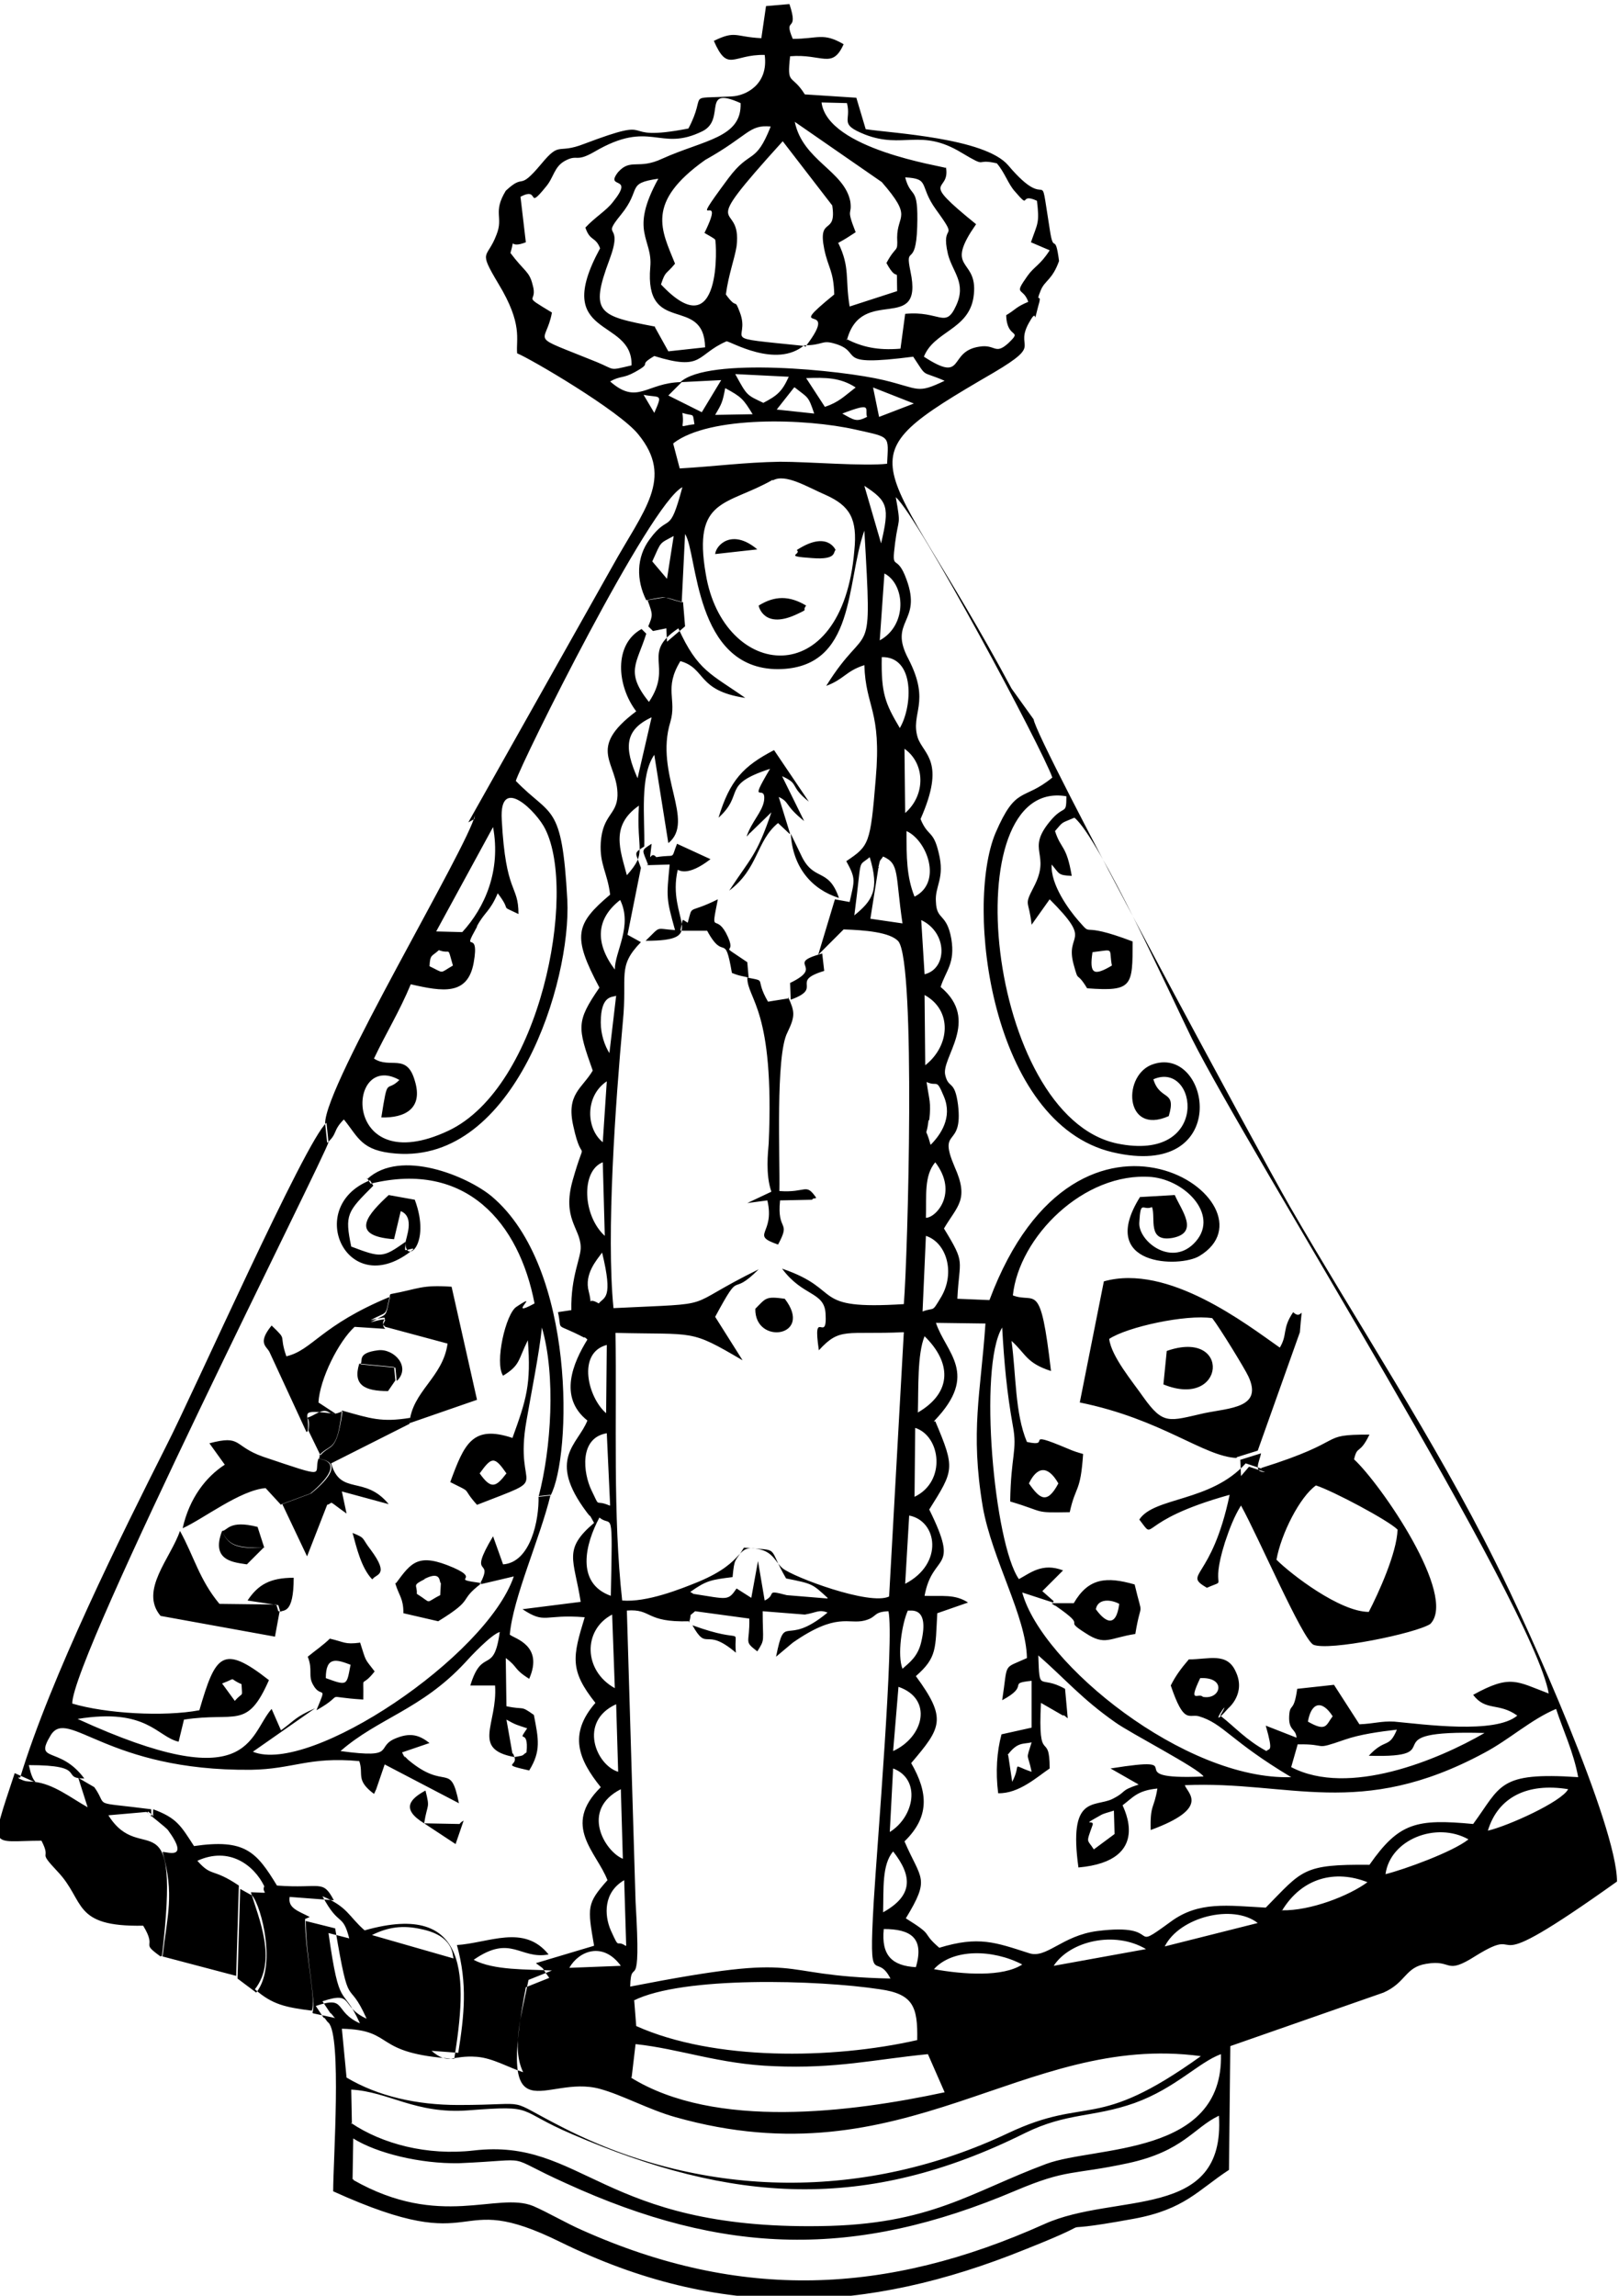 <?xml version="1.0" encoding="UTF-8"?>
<!DOCTYPE svg PUBLIC "-//W3C//DTD SVG 1.1//EN" "http://www.w3.org/Graphics/SVG/1.1/DTD/svg11.dtd">
<!-- Creator: CorelDRAW -->
<svg xmlns="http://www.w3.org/2000/svg" xml:space="preserve" width="16.585mm" height="23.515mm" version="1.1" style="shape-rendering:geometricPrecision; text-rendering:geometricPrecision; image-rendering:optimizeQuality; fill-rule:evenodd; clip-rule:evenodd"
viewBox="0 0 24.2 34.31"
 xmlns:xlink="http://www.w3.org/1999/xlink"
 xmlns:xodm="http://www.corel.com/coreldraw/odm/2003">
 <defs>
  <style type="text/css">
   <![CDATA[
    .fil0 {fill:black}
   ]]>
  </style>
 </defs>
 <g id="Camada_x0020_1">
  <path class="fil0" d="M5.27 32.57l0.01 -0.61c0.35,0.22 1,0.38 1.58,0.37 1.18,-0.05 0.62,-0.14 1.6,0.3 2.36,1.08 4.32,1.13 6.72,0.11 0.78,-0.33 0.84,-0.23 1.68,-0.41 0.83,-0.18 0.98,-0.53 1.36,-0.71 0.1,1.58 -1.55,1.14 -2.61,1.62 -2.36,1.06 -4.54,1.15 -6.91,0.09 -0.23,-0.1 -0.52,-0.27 -0.73,-0.36 -0.54,-0.22 -1.39,0.35 -2.69,-0.39l0.01 -0.01zm-0.01 -0.83l-0.01 -0.51c0.56,0.03 0.96,0.37 1.75,0.31 1.04,-0.08 0.69,-0.01 1.56,0.36 2.37,1.02 4.37,1.17 6.76,-0.02 0.63,-0.31 1.02,-0.23 1.64,-0.45 0.61,-0.22 0.96,-0.61 1.29,-0.73 0.04,1.53 -1.88,1.37 -2.61,1.64 -1.13,0.42 -1.73,0.91 -3.38,0.93 -3.27,0.05 -3.55,-1.32 -5.18,-1.13 -0.7,0.08 -1.37,-0.1 -1.83,-0.41l-0 0.01zm4.18 -0.68l0.06 -0.51c0.66,0.07 1.25,0.3 2.07,0.33 0.93,0.04 1.49,-0.1 2.3,-0.18l0.25 0.57c-1.4,0.3 -3.43,0.56 -4.69,-0.22l0 -0.01zm0.03 -1.16c0.73,-0.37 2.76,-0.31 3.68,-0.17 0.5,0.07 0.57,0.26 0.56,0.76 -1.28,0.29 -3.04,0.31 -4.2,-0.21l-0.03 -0.38 -0.01 0zm5.81 -0.54c-0.29,0.19 -0.88,0.15 -1.32,0.07 0.28,-0.31 0.88,-0.3 1.32,-0.07l0 -0.01zm-6.77 0.05c0.14,-0.25 0.5,-0.4 0.77,-0.03l-0.77 0.03zm7.24 -0.03c0.24,-0.37 0.91,-0.53 1.38,-0.25l-1.38 0.25zm-2.54 -0.55c0.4,0 0.61,0.13 0.48,0.57 -0.35,-0.02 -0.52,-0.17 -0.48,-0.57zm-6.92 0c0.5,0.1 0.47,0.39 0.49,0.44l-1.22 -0.35c0.24,-0.12 0.46,-0.15 0.73,-0.09zm3.06 0.25c-0.15,-0.1 -0.08,0.08 -0.22,-0.23 -0.1,-0.23 -0.11,-0.57 0.2,-0.75l0.03 0.98 -0.01 0zm8.06 0.01c0.22,-0.44 1.02,-0.64 1.39,-0.35l-1.39 0.35zm-4.21 -0.51c0.01,-0.35 -0.02,-0.71 0.15,-0.91 0.29,0.37 0.3,0.66 -0.15,0.91zm5.96 -0.02c0.3,-0.5 0.8,-0.62 1.28,-0.43 -0.27,0.2 -0.85,0.43 -1.28,0.42l0 0.01zm1.55 -0.55c0.07,-0.52 0.76,-0.79 1.24,-0.52 -0.24,0.19 -0.96,0.45 -1.24,0.52zm-11.4 -0.23c-0.27,-0.11 -0.64,-0.73 -0.03,-1.04l0.03 1.04zm7.14 -0.65c0.05,-0.03 0.11,-0.04 0.2,-0.07l0.01 0.35 -0.31 0.23c-0.1,-0.16 -0.12,-0.08 -0.02,-0.36 0.04,-0.1 -0.2,0.03 0.12,-0.15l-0.01 -0.01zm-3.1 -0.7c0.42,0.16 0.32,0.72 -0.05,0.95l0.05 -0.95zm8.89 0.93c0.15,-0.5 0.59,-0.72 1.2,-0.62 -0.1,0.19 -0.9,0.55 -1.2,0.62zm-7.18 -1.13c0.15,-0.2 0.23,-0.16 0.36,-0.19 -0.09,0.29 -0.06,0.14 0,0.44 -0.33,-0.11 -0.14,-0.14 -0.29,0.15l-0.06 -0.4 -0.01 0zm-5.82 0.25c-0.33,-0.1 -0.6,-0.75 -0.03,-1.01l0.03 1.01zm10.16 -0.41c0.47,-0.01 0.21,0.1 0.7,-0.07 0.23,-0.08 0.52,-0.12 0.78,-0.15 -0.12,0.29 -0.17,0.12 -0.42,0.39 1.3,0.04 -0.05,-0.39 1.73,-0.34 -0.69,0.4 -2.03,0.96 -2.89,0.51l0.1 -0.35zm-5.97 -0.86c0.52,0.18 0.38,0.75 -0.08,0.96l0.08 -0.96zm6.12 0.52c0.05,-0.29 0.21,-0.33 0.37,-0.08 -0.1,0.13 -0.09,0.24 -0.37,0.08zm-1.61 -0.65c0.4,-0.02 0.31,0.33 0.04,0.28 -0.06,-0.07 -0.23,0.12 -0.04,-0.28zm-8.75 0.15c-0.47,-0.26 -0.48,-0.87 -0.04,-1.1l0.04 1.1zm4.3 -0.29c-0.08,-0.2 -0.01,-0.67 0.08,-0.87 0.03,0.01 0.33,-0.08 0.2,0.47 -0.05,0.22 -0.18,0.31 -0.28,0.4l0 0zm-3.19 -0.69c0.05,-0.17 -0.02,-0.07 0.09,-0.17l0.81 0.11c0.01,0.38 -0.09,0.33 0.12,0.49 0.12,-0.19 0.08,-0.13 0.08,-0.6l0.63 0.05c0.18,-0.03 0.21,-0.08 0.34,-0.03 -0.65,0.54 -0.63,-0.03 -0.77,0.66l0.25 -0.21c0.66,-0.46 0.83,-0.27 1.07,-0.33 0.2,-0.05 0.12,-0.13 0.36,-0.14 0.09,0.4 -0.17,3.5 -0.22,4.34 -0.08,1.38 0.03,0.72 0.25,1.15 -1.87,-0.04 -1.12,-0.42 -3.89,0.12 0.01,-0.5 0.17,0.23 0.08,-1.27l-0.13 -4.35c0.38,-0.03 0.27,0.18 0.93,0.16l-0.01 -0.01zm-1.17 -0.4c-0.53,-0.19 -0.38,-0.78 -0.17,-1.17 0.19,0.16 0.2,-0.22 0.17,1.17zm3.24 0.04l-0.61 -0.05c-0.34,-0.09 -0.14,-0.01 -0.33,0.08l-0.1 -0.59 -0.1 0.55 -0.22 -0.14c-0.13,0.19 -0.13,0.16 -0.65,0.08 -0.01,-0.02 -0.03,-0.01 -0.04,-0.03 0.24,-0.17 0.31,-0.18 0.63,-0.22 0.03,-0.3 0.03,-0.21 0.17,-0.44 0.56,0.05 0.34,-0.04 0.63,0.46 0.4,0.08 0.39,0.08 0.62,0.29l-0 -0.01zm1.22 -1.24c0.42,0.08 0.52,0.72 -0.06,1.02l0.06 -1.02zm1.79 -0.48c0.12,-0.25 0.28,-0.28 0.44,0 -0.17,0.32 -0.28,0.23 -0.44,0zm-1.7 -0.83c0.38,0.12 0.47,0.8 -0.01,1.03l0.01 -1.03zm-4.57 1.16c-0.23,-0.1 -0.13,0.06 -0.27,-0.23 -0.12,-0.25 -0.19,-0.78 0.23,-0.85l0.05 1.08 -0.01 0zm-0.05 -1.38c-0.27,-0.23 -0.44,-0.9 0.01,-1.02l-0.01 1.02zm4.66 -0.01c0.01,-0.36 -0.01,-0.87 0.1,-1.14 0.39,0.38 0.43,0.83 -0.1,1.14zm0.25 0.12c0.67,-0.7 0.17,-1.01 0.02,-1.46l0.74 0.01c-0.07,1.04 -0.23,1.6 -0.04,2.74 0.14,0.79 0.65,1.64 0.66,2.26 -0.37,0.17 -0.28,0.05 -0.37,0.63 0.43,-0.23 0.06,-0.25 0.44,-0.29l0 0.7 -0.45 0.1c-0.07,0.26 -0.09,0.56 -0.05,0.88 0.31,0.01 0.59,-0.25 0.77,-0.37 0,-0.59 -0.18,-0.01 -0.13,-0.98l0.33 0.19c0.01,-0.02 0.05,0.03 0.07,0.04l-0.04 -0.44c-0.39,-0.22 -0.38,0.08 -0.4,-0.5 0.4,0.35 0.65,0.65 1.15,1 0.22,0.16 1.25,0.69 1.32,0.81 -1.36,0.06 -0.08,-0.33 -1.39,-0.12l0.42 0.24c-0.3,0.1 -0.16,0.1 -0.4,0.22 -0.27,0.12 -0.65,-0.06 -0.5,1.02 1.12,-0.1 0.66,-0.91 0.66,-0.93 0.16,-0.12 0.22,-0.22 0.52,-0.25 -0.05,0.31 -0.11,0.23 -0.1,0.62 0.9,-0.33 0.55,-0.55 0.51,-0.67 1.56,-0.07 2.61,0.52 4.47,-0.48 0.38,-0.2 0.7,-0.5 1.08,-0.66 0.1,0.31 0.26,0.64 0.33,1.02 -1.2,-0.08 -1.15,0.13 -1.57,0.7 -0.85,-0.08 -1.11,-0.02 -1.55,0.61 -1,-0.01 -1,0.08 -1.55,0.64 -0.57,-0.03 -1,-0.1 -1.42,0.21 -0.67,0.49 -0.07,0.01 -1.1,0.14 -0.53,0.07 -0.76,0.42 -1.02,0.33 -0.5,-0.16 -0.75,-0.26 -1.34,-0.08 -0.29,-0.25 -0.05,-0.16 -0.5,-0.44 0.37,-0.61 0.23,-0.57 -0.02,-1.15 0.37,-0.36 0.36,-0.72 0.1,-1.17 0.45,-0.53 0.54,-0.66 0.07,-1.3 0.32,-0.28 0.29,-0.41 0.32,-0.94l0.46 -0.16c-0.2,-0.13 -0.39,-0.09 -0.65,-0.1 0.12,-0.66 0.54,-0.34 0.07,-1.29 0.37,-0.59 0.39,-0.61 0.09,-1.32l-0.02 0.01zm-5.02 -1.75c-0.2,-0.12 -0.08,0.1 -0.15,-0.18 -0.07,-0.26 0.12,-0.47 0.2,-0.58 0.17,0.7 0.03,0.66 -0.05,0.76zm4.89 -1.01c0.31,0.1 0.44,0.55 0.23,0.91 -0.15,0.25 -0.09,0.15 -0.28,0.22l0.05 -1.13 0 0.01zm-4.8 0c-0.33,-0.3 -0.36,-0.97 -0.03,-1.1l0.03 1.1zm4.8 -0.27c0.01,-0.33 -0.03,-0.63 0.14,-0.83 0.35,0.46 0.01,0.83 -0.14,0.83zm0.05 -1.46c0.03,-0.27 0,-0.29 -0.04,-0.57 0.17,0.08 0.14,-0.07 0.26,0.22 0.13,0.31 -0.05,0.57 -0.2,0.72 -0.09,-0.33 -0.07,-0.05 -0.03,-0.37l0 0zm-4.88 0.33c-0.25,-0.2 -0.27,-0.69 0.06,-0.91l-0.06 0.91zm4.81 -2.2c0.42,0.23 0.38,0.76 0.01,1.05l-0.01 -1.05zm-4.71 0.87c-0.07,-0.11 -0.13,-0.28 -0.13,-0.46 0,-0.43 0.19,-0.37 0.23,-0.4l-0.1 0.85zm7.22 -1.51c0.34,-0.04 0.24,-0.07 0.29,0.2 -0.27,0.16 -0.34,0.13 -0.29,-0.2zm-9.56 0.2c-0.21,0.12 -0.12,0.12 -0.35,0.01 0.01,-0.18 0.03,-0.14 0.14,-0.24 0.19,0.07 0.12,-0.08 0.21,0.23zm7 -0.68c0.4,0.19 0.39,0.73 0.05,0.81l-0.05 -0.81zm-4.58 0.74c-0.3,-0.4 -0.28,-0.76 0.08,-1.04 0.19,0.39 -0.08,0.77 -0.08,1.04zm3.94 -1.53c0.03,-0.14 0.02,-0.08 0.07,-0.16 0.25,0.11 0.18,0.26 0.29,1l-0.48 -0.07 0.12 -0.76 0.01 0zm-0.36 0.72c0.12,-0.91 0.04,-0.71 0.23,-0.87 0.15,0.49 0.04,0.65 -0.23,0.87zm-5.4 -1.32c0.12,0.65 -0.12,1.2 -0.46,1.57l-0.39 -0.01 0.85 -1.56zm6.3 1.04c-0.12,-0.3 -0.12,-0.59 -0.12,-0.98 0.31,0.14 0.54,0.77 0.12,0.98zm-4.3 -0.32c-0.1,-0.38 -0.25,-0.74 0.18,-1.04 -0.04,0.7 0.13,0.69 -0.18,1.04zm-2.24 0.76c0.12,-0.22 0.19,-0.21 0.31,-0.49 0.23,0.3 0,0.16 0.31,0.31 0,-0.45 -0.19,-0.28 -0.25,-1.41 -0.04,-0.69 0.53,-0.11 0.65,0.14 0.48,0.95 -0.07,3.86 -1.45,4.51 -1.6,0.75 -1.53,-1.21 -0.73,-0.76 -0.2,0.2 -0.17,-0.08 -0.27,0.56 0.35,0.01 0.63,-0.13 0.5,-0.55 -0.12,-0.42 -0.37,-0.17 -0.61,-0.33 0.18,-0.38 0.38,-0.7 0.55,-1.11 0.48,0.11 0.85,0.17 0.94,-0.32 0.1,-0.55 -0.2,-0.09 0.05,-0.54l0 -0.01zm6.39 -2.65c0.31,0.22 0.32,0.69 0.01,0.96l-0.01 -0.96zm-3.99 0.44c-0.2,-0.45 -0.2,-0.72 0.21,-0.91l-0.21 0.91zm3.92 -0.75c-0.22,-0.37 -0.28,-0.52 -0.27,-1.06 0.5,-0.01 0.46,0.74 0.27,1.06zm-0.23 -2.31c0.31,0.16 0.35,0.77 -0.07,1l0.07 -1zm-1.67 -1.39c0.19,-0.11 0.52,0.1 0.8,0.22 0.35,0.16 0.47,0.35 0.42,0.83 -0.18,2.14 -1.96,1.92 -2.22,0.35 -0.2,-1.15 0.32,-1.02 1,-1.41l0 0.01zm-1.8 1.21c0.14,-0.31 0.1,-0.26 0.32,-0.38l-0.1 0.64 -0.22 -0.26zm6 15.54l-0.17 -0.15 0.31 -0.31c-0.31,-0.12 -0.49,0.04 -0.66,0.13 -0.37,-0.53 -0.61,-3.17 -0.25,-3.76 0.03,0.53 0.07,0.97 0.16,1.47 0.07,0.37 -0.03,0.44 -0.04,1.13 0.54,0.16 0.33,0.17 0.89,0.16 0.09,-0.41 0.16,-0.28 0.2,-0.87 -0.07,-0.02 -0.14,-0.04 -0.23,-0.08 -0.71,-0.3 -0.21,-0.01 -0.61,-0.1 -0.18,-0.43 -0.16,-0.99 -0.23,-1.51 0.22,0.2 0.22,0.33 0.59,0.45 -0.16,-1.38 -0.23,-1 -0.57,-1.13 0.09,-0.87 1.06,-1.85 2.07,-1.77 0.53,0.05 1.04,0.6 0.63,1 -0.35,0.34 -0.83,-0.05 -0.81,-0.32 0.02,-0.35 0.05,-0.17 0.19,-0.23 0.06,0.16 -0.08,0.53 0.31,0.46 0.4,-0.08 0.13,-0.41 0.03,-0.64l-0.52 0.03c-0.65,1.04 0.6,1.06 0.89,0.88 1.26,-0.76 -1.8,-2.92 -3.14,0.66l-0.48 -0.02c0.03,-0.61 0.13,-0.51 -0.2,-1.05 0.2,-0.34 0.38,-0.43 0.16,-0.92 -0.26,-0.61 0.13,-0.26 0.05,-0.93 -0.05,-0.38 -0.14,-0.23 -0.19,-0.44 -0.07,-0.26 0.53,-0.82 -0.07,-1.32 0.08,-0.25 0.22,-0.35 0.16,-0.72 -0.07,-0.39 -0.22,-0.27 -0.23,-0.55 -0.02,-0.24 0.14,-0.35 0.04,-0.74 -0.08,-0.34 -0.16,-0.23 -0.27,-0.5 0.38,-0.86 0.05,-0.96 -0.04,-1.21 -0.12,-0.37 0.2,-0.52 -0.14,-1.18 -0.31,-0.58 0.21,-0.54 -0.03,-1.19 -0.15,-0.42 -0.23,-0.08 -0.17,-0.55 0.05,-0.39 0.09,-0.23 0.01,-0.68 0.34,0.3 2.19,3.76 2.34,4.19 -0.44,0.36 -0.54,0.11 -0.85,0.83 -0.46,1.1 -0.07,4.34 1.75,4.77 1.79,0.42 1.47,-1.58 0.62,-1.32 -0.48,0.14 -0.45,1.08 0.22,0.78 0.12,-0.4 -0.13,-0.22 -0.23,-0.55 0.66,-0.29 0.87,1.25 -0.54,0.96 -1.96,-0.41 -2.45,-5.48 -0.76,-5.19 0,0.3 -0.03,0.11 -0.25,0.38 -0.36,0.44 0.03,0.47 -0.24,0.98 -0.15,0.29 -0.07,0.18 -0.03,0.56l0.27 -0.38c0.67,0.67 0.22,0.48 0.36,0.98 0.08,0.29 0.03,0.07 0.2,0.35 0.68,0.05 0.68,-0.03 0.68,-0.7 -0.84,-0.32 -0.57,-0.04 -0.81,-0.31 -0.14,-0.16 -0.42,-0.54 -0.4,-0.84 0.12,0.14 0.09,0.16 0.3,0.17 -0.08,-0.47 -0.16,-0.39 -0.25,-0.67 0.13,-0.15 0.08,-0.11 0.29,-0.2 0.37,0.3 1.47,2.72 1.76,3.31 0.85,1.69 5.1,8.46 5.33,9.78 -0.48,-0.18 -0.57,-0.29 -1.13,0.02 0.19,0.25 0.38,0.11 0.66,0.31 -0.33,0.28 -1.4,0.13 -1.84,0.09 -0.2,-0.01 -0.29,0.03 -0.52,0.04l-0.38 -0.59 -0.55 0.06c-0.05,0.37 -0.11,0.2 -0.12,0.41 -0.01,0.22 0.1,0.18 0.11,0.32l-0.46 -0.18c0.12,0.42 0.05,0.33 0.01,0.38 -0.31,-0.17 -0.46,-0.35 -0.69,-0.53 0.22,-0.38 -0.25,0.31 0.12,-0.11 0,0 0.27,-0.22 0.11,-0.55 -0.13,-0.29 -0.4,-0.18 -0.7,-0.18 -0.12,0.14 -0.2,0.25 -0.27,0.39 0.2,0.59 0.27,0.42 0.42,0.46 0.37,0.11 0.46,0.36 1.38,0.91 -1.58,0.05 -3.73,-1.69 -4.02,-2.76l0.46 0.15 0.01 -0.02zm-2.58 -15.81l-0.25 -0.86c0.35,0.23 0.38,0.31 0.25,0.86zm-3.1 -1.5c0.54,-0.41 1.97,-0.37 2.72,-0.2 0.53,0.12 0.49,0.08 0.47,0.51 -0.34,0.04 -1.17,-0.03 -1.6,-0.03 -0.55,0.01 -0.97,0.07 -1.5,0.1l-0.1 -0.38 0.01 0.01zm0.13 -0.45c0.18,0.06 0.15,-0.02 0.18,0.17 -0.27,0.03 -0.14,0.09 -0.18,-0.17zm2.76 0.06c-0.16,0.08 -0.19,0.05 -0.37,-0.05 0.47,-0.18 0.33,-0.07 0.37,0.05zm-1.08 -0.44c0.2,0.16 0.2,0.12 0.29,0.39l-0.56 -0.06 0.26 -0.33 0.01 0zm-1.19 0.41c0.1,-0.17 0.11,-0.19 0.15,-0.4 0.24,0.13 0.27,0.16 0.41,0.39l-0.56 0.01zm-0.91 -0.03l-0.16 -0.27c0.25,0.05 0.29,-0.03 0.16,0.27zm3.27 -0.38l0.61 0.24 -0.52 0.2 -0.09 -0.44zm-2.86 -0.08l0.59 -0.03 -0.29 0.48 -0.5 -0.25 0.2 -0.2zm2.14 0.37l-0.28 -0.43c0.29,-0.01 0.51,-0.01 0.74,0.14 -0.17,0.13 -0.25,0.22 -0.46,0.29l0 0zm-0.54 -0.45c-0.1,0.22 -0.17,0.28 -0.38,0.39 -0.25,-0.12 -0.24,-0.1 -0.42,-0.43l0.8 0.04zm-1.61 0.08c-0.52,0.01 -0.65,0.35 -1.06,-0.01 0.16,-0.09 0.19,-0.04 0.37,-0.14 0.29,-0.16 0.02,-0.08 0.29,-0.24 0.74,0.23 0.62,-0.02 1.08,-0.22 0.06,0 0.74,0.41 1.16,0.06 0.28,0 0.26,-0.08 0.44,-0.03 0.48,0.13 -0.05,0.36 1.19,0.2 0.22,0.33 0.1,0.2 0.47,0.36 -0.42,0.2 -0.37,0.12 -0.91,-0.01 -0.63,-0.15 -2.63,-0.35 -3.04,0.03zm1.85 -0.54c-1.36,-0.14 -0.8,-0.05 -0.97,-0.5 -0.09,-0.24 -0.03,-0.02 -0.21,-0.27 0.04,-0.3 0.13,-0.53 0.16,-0.72 0.09,-0.74 -0.66,-0.08 0.69,-1.57l0.74 0.96c0.07,0.46 -0.22,0.15 -0.12,0.65 0.06,0.29 0.14,0.32 0.15,0.68 -0.81,0.66 0.13,0.05 -0.43,0.78l-0 0.01zm-2.24 -0.29c-0.84,-0.16 -0.98,-0.2 -0.68,-1 0.22,-0.59 -0.14,-0.29 0.17,-0.67 0.32,-0.39 0.07,-0.47 0.56,-0.54 -0.44,0.8 -0.08,0.89 -0.12,1.32 -0.09,1.04 0.8,0.41 0.82,1.2l-0.55 0.06 -0.2 -0.36zm2.87 0.2c0.22,-0.83 1.15,-0.07 0.95,-1.02 -0.09,-0.43 0.08,-0.03 0.1,-0.67 0.02,-0.65 -0.09,-0.4 -0.18,-0.74 0.38,0.02 0.2,0.12 0.46,0.48 0.37,0.51 0.06,0.16 0.18,0.67 0.07,0.27 0.28,0.43 0.12,0.77 -0.16,0.35 -0.24,0.07 -0.76,0.12l-0.07 0.52c-0.35,0.03 -0.58,-0.03 -0.8,-0.14l-0.01 0.01zm-0.01 -1.52l0.14 -0.09c-0.15,-0.38 -0.05,-0.24 -0.08,-0.46 -0.09,-0.46 -0.71,-0.61 -0.83,-1.19l1.3 0.9c0.47,0.54 0.23,0.48 0.23,0.83 0.01,0.24 -0.01,0.1 -0.16,0.38 0.19,0.35 0.15,-0.03 0.16,0.42l-0.71 0.23c-0.07,-0.42 0.01,-0.58 -0.17,-0.95 0.22,-0.14 -0.23,0.14 0.12,-0.07l0 -0.01zm-2.56 0.38c-0.2,-0.5 -0.45,-0.91 0.45,-1.55 0.66,-0.37 0.65,-0.53 0.98,-0.5 -0.23,0.58 -0.3,0.33 -0.63,0.77 -0.69,0.93 0,0.09 -0.36,0.82 0.03,0.02 0.13,0.07 0.16,0.1 0.02,0.03 0.11,1.65 -0.81,0.67 0.07,-0.21 0.07,-0.14 0.21,-0.31zm4.05 -1.43c-0.06,-0.03 -1.77,-0.28 -1.86,-0.98l0.38 0.01c0.07,0.27 -0.13,0.31 0.27,0.47 0.57,0.22 0.83,-0.1 1.44,0.27 0.42,0.25 0.18,0.08 0.53,0.16 0.12,0.14 0.17,0.31 0.27,0.42 0.25,0.29 0.05,0.01 0.33,0.14 0.04,0.34 0.01,0.33 -0.09,0.62l0.28 0.12c-0.14,0.22 -0.23,0.24 -0.33,0.38 -0.22,0.31 -0.07,0.16 0.01,0.39 -0.19,0.08 -0.18,0.11 -0.33,0.2 0.01,0.37 0.26,0.2 0.03,0.42 -0.2,0.18 -0.19,0.01 -0.43,0.05 -0.48,0.07 -0.2,0.56 -0.83,0.15 0.15,-0.38 0.66,-0.4 0.74,-0.88 0.09,-0.58 -0.4,-0.4 -0.04,-0.98l0.08 -0.12c-0.89,-0.72 -0.38,-0.45 -0.45,-0.85l-0.01 0.01zm-6.51 1.27c0.08,-0.27 -0.05,-0.05 0.23,-0.16l-0.08 -0.68c0.3,-0.16 0.08,0.22 0.38,-0.15 0.12,-0.14 0.12,-0.3 0.29,-0.39 0.19,-0.1 0.15,0.03 0.43,-0.13 0.85,-0.5 0.97,0.01 1.62,-0.31 0.36,-0.18 -0.03,-0.69 0.57,-0.42 0.02,0.52 -0.55,0.55 -1.17,0.83 -0.36,0.17 -0.47,-0.01 -0.66,0.2 -0.21,0.27 0.26,0.03 -0.08,0.45 -0.1,0.13 -0.26,0.22 -0.41,0.38 0.07,0.21 0.15,0.13 0.22,0.31 -0.74,1.36 0.49,1.02 0.47,1.75 -0.35,0.08 -0.23,0.07 -0.52,-0.05 -1.06,-0.43 -0.76,-0.24 -0.67,-0.74 -0.48,-0.29 -0.2,-0.12 -0.29,-0.42 -0.05,-0.2 -0.12,-0.19 -0.33,-0.47l0 0.01zm-0.53 8.4c-0.1,0.47 -2.25,4.04 -2.24,4.61l0.03 0.29c0.16,-0.14 0.08,-0.18 0.25,-0.35 0.22,0.27 0.26,0.47 0.78,0.51 1.77,0.14 2.62,-2.56 2.56,-3.79 -0.08,-1.47 -0.24,-1.23 -0.77,-1.78 0.09,-0.29 2,-4.14 2.49,-4.39 -0.2,0.75 -0.19,0.37 -0.49,0.78 -0.2,0.27 -0.2,0.61 -0.05,0.91 0.35,-0.07 0.21,-0.05 0.53,0.03l0.05 -1.02c0.19,0.29 0.13,2.02 1.39,2.02 1.17,-0.01 1.01,-1.29 1.29,-2.07 0.12,2.08 0.07,1.29 -0.57,2.32 0.27,-0.1 0.29,-0.22 0.57,-0.31 0.02,0.64 0.26,0.67 0.17,1.7 -0.08,0.98 -0.1,1 -0.44,1.23 0.15,0.27 0.12,0.29 0.05,0.61l-0.22 -0.04 -0.25 0.83 0.38 -0.38c0.31,0.01 0.7,0.04 0.82,0.18 0.26,0.34 0.14,4.68 0.08,5.42 -1.43,0.09 -0.88,-0.21 -1.82,-0.53 0.31,0.42 0.63,0.34 0.65,0.67 0.03,0.48 -0.2,-0.12 -0.1,0.55 0.32,-0.35 0.4,-0.23 1.27,-0.27l-0.22 3.95c-0.29,0.14 -1.43,-0.29 -1.59,-0.42 -0.11,-0.09 -0.14,-0.25 -0.37,-0.29 -0.35,-0.07 -0.15,0.18 -0.89,0.49 -0.27,0.11 -0.77,0.31 -1.14,0.28 -0.14,-1.26 -0.08,-2.71 -0.1,-4 1.21,0.03 1.1,-0.06 1.9,0.41l-0.41 -0.65c0.41,-0.76 0.2,-0.26 0.65,-0.71 -1.2,0.59 -0.53,0.5 -2.17,0.58 -0.11,-1.11 0.03,-3.07 0.14,-4.28 0.07,-0.7 -0.09,-0.82 0.27,-1.19l-0.2 -0.11 0.2 -1c-0.08,-0.24 -0.12,-0.21 0.05,-0.32 0.01,-0.44 -0.07,-1.05 0.15,-1.37l0.21 1.32c0.41,-0.33 -0.21,-1.03 0.03,-1.81 0.1,-0.34 -0.1,-0.5 0.15,-0.91 0.39,0.11 0.24,0.44 0.97,0.55 -0.51,-0.36 -0.71,-0.4 -1,-1.04 -0.57,0.38 -0.07,0.55 -0.44,1.1 -0.36,-0.45 -0.18,-0.57 -0.04,-1.02l-0.07 -0.07c-0.42,0.23 -0.37,0.85 -0.08,1.23 -0.76,0.57 -0.27,0.76 -0.28,1.26 -0.01,0.29 -0.22,0.28 -0.25,0.7 -0.02,0.33 0.1,0.45 0.14,0.78 -0.52,0.44 -0.57,0.62 -0.16,1.39 -0.35,0.51 -0.33,0.59 -0.1,1.24 -0.16,0.27 -0.4,0.35 -0.29,0.83 0.14,0.65 0.2,0.07 -0.01,0.81 -0.16,0.57 0.11,0.71 0.12,0.99 0.01,0.16 -0.15,0.44 -0.14,0.95l-0.2 0.03c0.07,0.31 -0.07,0.14 0.39,0.38 0.01,-0.01 0.03,0.01 0.05,0.03 -0.21,0.34 -0.44,0.86 0,1.21 -0.14,0.36 -0.61,0.57 -0.01,1.37 0.09,0.12 0.01,-0.02 0.11,0.16 -0.47,0.4 -0.3,0.54 -0.2,1.18l-0.87 0.11c0.35,0.23 0.31,0.07 0.93,0.12 -0.18,0.59 -0.23,0.79 0.16,1.28 -0.41,0.47 -0.25,0.85 0.08,1.26 -0.59,0.58 -0.06,0.97 0.1,1.39 -0.31,0.35 -0.3,0.4 -0.2,0.98l-0.87 0.26c0.16,0.12 0.06,0.03 0.2,0.22l-0.35 0.14c-0.44,2.3 0.28,1.29 1.11,1.52 0.33,0.09 0.73,0.31 1.12,0.42 3.46,0.98 5.19,-1.27 7.86,-0.91 -1.59,1.14 -1.67,0.58 -2.88,1.15 -2.11,1 -4.52,1 -6.63,-0.07 -0.95,-0.48 -0.42,-0.35 -1.59,-0.35 -0.62,0 -1.2,-0.13 -1.67,-0.41l-0.07 -0.73c0.82,0.02 0.43,0.37 1.68,0.45 0.19,-1.19 0.25,-2.37 -1.34,-1.92 -0.24,-0.21 -0.25,-0.35 -0.63,-0.51 0.25,0.47 0.3,0.24 0.4,0.63l-0.31 -0.08c0.17,1.2 0.2,0.75 0.47,1.35 -0.4,-0.18 -0.19,-0.42 -0.66,-0.26l0.12 0.18c0.01,-0.02 0.04,0.05 0.07,0.07 0.2,0.2 0.07,2.07 0.07,2.52 2.29,1.04 1.72,-0.07 3.4,0.76 2.36,1.16 4.57,1.07 6.94,0.11 1.39,-0.55 0.11,-0.18 1.63,-0.46 0.76,-0.14 0.96,-0.43 1.42,-0.73l0.02 -1.85 2.29 -0.8c0.34,-0.15 0.32,-0.38 0.64,-0.43 0.4,-0.07 0.27,0.18 0.74,-0.12 0.84,-0.52 -0.09,0.46 2.11,-1.11 0,-0.83 -1.31,-3.77 -1.83,-4.8 -0.88,-1.77 -2.09,-3.61 -3.06,-5.29 -0.45,-0.78 -3.79,-6.96 -3.83,-7.28l-0.33 -0.46c-1.94,-3.62 -2.66,-3.33 -0.27,-4.72 0.78,-0.46 0.28,-0.34 0.55,-0.78 0.12,-0.21 0.03,0.14 0.12,-0.22 0.07,-0.23 -0.06,0 0.04,-0.24 0.06,-0.14 0.17,-0.15 0.27,-0.43 -0.06,-0.46 -0.08,-0.07 -0.14,-0.48 -0.17,-1.06 0.03,-0.18 -0.62,-0.95 -0.35,-0.41 -1.74,-0.48 -2.13,-0.54l-0.14 -0.47 -0.77 -0.05c-0.2,-0.32 -0.27,-0.12 -0.22,-0.57 0.48,-0.04 0.63,0.2 0.8,-0.18 -0.31,-0.18 -0.38,-0.08 -0.76,-0.08 -0.15,-0.35 0.1,-0.07 -0.05,-0.52l-0.35 0.03 -0.07 0.48c-0.4,-0.02 -0.38,-0.12 -0.71,0.04 0.21,0.48 0.28,0.2 0.76,0.21 0.06,0.44 -0.28,0.61 -0.49,0.62 -0.72,0.04 -0.36,-0.07 -0.65,0.48 -1.14,0.22 -0.37,-0.22 -1.56,0.23 -0.41,0.16 -0.35,-0.05 -0.64,0.3 -0.36,0.43 -0.23,0.12 -0.53,0.4 -0.2,0.33 -0.03,0.39 -0.14,0.66 -0.14,0.37 -0.28,0.21 0.03,0.73 0.37,0.61 0.26,0.83 0.28,1.04 0.2,0.08 1.53,0.86 1.81,1.21 0.54,0.66 0.08,1.13 -0.39,1.98l-2.15 3.82 0.09 -0.05zm0.59 14.08c-0.01,-0.02 -0.02,-0.07 -0.03,-0.05l-0.09 -0.51c0.14,0.08 0.16,0.08 0.31,0.13 -0.17,0.25 0.03,-0.03 -0.01,0.36 -0.08,0.05 -0.01,0.04 -0.18,0.07l0 0.01zm-4.37 -1.1c0.24,-0.09 0.08,-0.08 0.29,0.01 0.01,0.22 0.03,0.1 -0.1,0.25l-0.19 -0.26zm-3.04 1.42c0.11,0.05 0.1,0.04 0.25,0.05 -0.07,-0.07 -0.09,-0.23 -0.1,-0.25 0.9,0 0.46,0.2 0.83,0.2 -0.37,-0.5 -0.76,-0.22 -0.5,-0.65 0.26,-0.41 0.84,0.54 2.99,0.52 0.64,-0.01 0.86,-0.2 1.62,-0.13 0.07,0.2 -0.06,0.28 0.22,0.49 0.01,-0.01 0.03,-0.07 0.03,-0.06l0.13 -0.38 1.11 0.58c-0.13,-0.64 -0.19,-0.17 -0.76,-0.65 -0.13,-0.14 0.01,0.08 -0.09,-0.11l0.41 -0.14c-0.14,-0.11 -0.27,-0.16 -0.48,-0.08 -0.36,0.13 0.03,0.32 -0.85,0.2 0.56,-0.49 1.21,-0.62 1.86,-1.32 0.08,-0.09 0.39,-0.42 0.52,-0.46 -0.09,0.66 -0.26,0.21 -0.44,0.8l0.37 0c0.04,0.58 -0.36,0.95 0.29,1.07 0.05,0.14 -0.22,0.1 0.22,0.2 0.18,-0.29 0.14,-0.47 0.07,-0.83 -0.21,-0.15 -0.13,-0.07 -0.41,-0.13l-0.01 -0.72c0.19,0.14 0.11,0.16 0.35,0.31 0.22,-0.5 -0.22,-0.6 -0.29,-0.66 0.05,-0.56 0.45,-1.43 0.61,-2.09l-0.18 0.02c0.01,0.36 -0.12,0.99 -0.53,1.02l-0.15 -0.42c-0.4,0.67 0.03,0.29 -0.2,0.72l0.51 -0.12c-0.41,1.2 -3.05,2.97 -3.9,2.62l0.93 -0.65c-0.31,0.14 -0.29,0.17 -0.51,0.33l-0.14 -0.32c-0.35,0.4 -0.3,1.34 -2.9,0.15 1.04,-0.17 1.19,0.27 1.51,0.34l0.08 -0.33c0.78,-0.12 0.94,0.16 1.27,-0.59 -0.7,-0.55 -0.8,-0.37 -1.04,0.45 -0.53,0.1 -1.4,0.05 -1.9,-0.1 -0.01,-0.68 3.8,-8.22 3.83,-8.39l-0.03 -0.29c-0.31,0.26 -1.99,4.04 -2.39,4.82 -0.68,1.35 -1.73,3.46 -2.19,4.97l-0.02 -0.01zm18.8 -3.27c0.07,-0.39 0.35,-0.94 0.59,-1.11 0.25,0.08 1.08,0.52 1.22,0.66 -0.01,0.35 -0.29,0.96 -0.43,1.23 -0.43,0 -1.16,-0.56 -1.38,-0.78zm-0.22 -1.36l-0.24 -0.08c-0.52,0.58 -1.37,0.5 -1.59,0.84 0.27,0.35 -0.09,0.03 1.35,-0.37 -0.27,1.29 -0.71,1.17 -0.34,1.39 0.34,-0.15 0.03,0.08 0.27,-0.68 0.07,-0.21 0.14,-0.39 0.24,-0.55 0.27,0.49 0.91,1.98 1.08,2.08 0.23,0.1 1.54,-0.17 1.75,-0.31 0.41,-0.42 -0.74,-2.09 -1.14,-2.46 0.05,-0.22 0.08,-0.06 0.23,-0.37 -0.79,0 -0.28,0.08 -1.62,0.5l0.01 0.01zm-2.28 -1.94c0.27,-0.18 1.15,-0.37 1.54,-0.31 0.11,0.14 0.49,0.76 0.54,0.87 0.22,0.47 -0.27,0.47 -0.66,0.55 -0.53,0.12 -0.61,0.18 -0.91,-0.24 -0.16,-0.23 -0.48,-0.61 -0.51,-0.87l0 0.01zm1.9 1.77l0.32 -0.1 0.63 -1.77c0.04,-0.52 0.05,-0.15 -0.1,-0.3 -0.17,0.25 -0.08,0.33 -0.2,0.53 -0.5,-0.35 -1.67,-1.26 -2.63,-0.99l-0.36 1.81c1.23,0.25 1.85,0.81 2.35,0.83l-0.01 -0.01zm-16.06 7.46c0.29,-2.47 -0.3,-1.31 -0.8,-2.11l0.57 -0.05c0.1,0.07 0.07,0.13 0.07,-0.04 -0.93,-0.12 -0.63,-0.02 -0.85,-0.33l-0.24 -0.14 0.14 0.44c-0.25,-0.14 -0.51,-0.35 -0.8,-0.38l-0.29 -0.13c-0.39,1.18 -0.37,1.01 0.4,1.01 0.16,0.31 -0.08,0.12 0.24,0.46 0.42,0.44 0.21,0.83 1.28,0.81 0.22,0.36 -0.06,0.23 0.26,0.46l0.01 -0.01zm-0.22 -2.15c0.01,0.01 0.29,0.23 0.31,0.26 0.35,0.48 -0.05,0.31 -0.08,0.33 0.18,0.63 0.07,0.95 0,1.56l1.1 0.29 0.04 -1.35c-0.4,-0.27 -0.4,-0.12 -0.62,-0.37 0.48,-0.22 0.85,0.07 1,0.38 -0.05,0.12 0.14,0.1 -0.2,0.09 0.11,0.37 0.4,1.02 0.06,1.45 0.26,0.23 0.46,0.27 0.85,0.32 0.07,-0.15 -0.1,-0.85 -0.1,-1.37l0.07 -0.03c-0.17,-0.09 -0.33,-0.13 -0.3,-0.3l0.66 0.05c-0.17,-0.32 -0.19,-0.17 -0.85,-0.22 -0.31,-0.51 -0.48,-0.7 -1.24,-0.59 -0.2,-0.31 -0.26,-0.42 -0.61,-0.55 -0.01,0.17 0.03,0.1 -0.07,0.04l0 -0.01zm4.97 -5.07c0.18,-0.25 0.22,-0.26 0.4,0 -0.16,0.21 -0.23,0.24 -0.4,0zm-1.68 -4.41l0.05 0.08c1.43,-0.35 2.22,0.59 2.45,1.79 -0.44,0.24 0.12,-0.21 -0.27,0.05 -0.16,0.1 -0.33,0.84 -0.2,1.03 0.26,-0.16 0.22,-0.23 0.37,-0.53 0.05,0.66 -0.02,0.88 -0.23,1.46 -0.6,-0.2 -0.72,0.09 -0.93,0.66 0.36,0.18 0.15,0.06 0.4,0.34 1.18,-0.46 0.54,-0.14 0.74,-1.26 0.07,-0.41 0.19,-1 0.23,-1.39 0.21,0.72 0.14,1.81 -0.05,2.53l0.18 -0.02c0.31,-0.58 0.39,-3.4 -0.88,-4.47 -0.36,-0.3 -1.36,-0.72 -1.86,-0.26l-0.01 -0.01zm1.34 11.46c0.16,0.58 0.11,1.04 0.02,1.61l-0.4 -0.03c0.26,0.22 0.29,0.06 0.68,0.09 0.24,0.02 0.47,0.16 0.69,0.23 -0.18,-0.37 -0.02,-0.87 0.08,-1.38l0.35 -0.14c-0.37,-0.02 -0.87,0 -1.17,-0.16 0.56,-0.39 0.69,-0 1.12,-0.08 -0.37,-0.46 -0.89,-0.17 -1.38,-0.14l0 -0zm-1 -9.72c-0.08,0.35 -0.02,0.23 -0.29,0.38 0.4,-0.09 0.09,0 0.22,0.1l0.93 0.25c-0.07,0.51 -0.53,0.71 -0.57,1.19l1.01 -0.35 -0.38 -1.69c-0.46,-0.03 -0.48,0.03 -0.91,0.11zm-1.67 4.73l-0.03 -0.1 -0.85 -0.01c-0.3,-0.36 -0.38,-0.71 -0.59,-1.09 -0.14,0.41 -0.61,0.89 -0.29,1.27l1.71 0.31 0.07 -0.38zm0.05 -1.6l0.43 -0.16c0.59,-0.5 0.13,-0.51 0.12,-0.52 -0.08,0.23 0.18,0.31 -0.83,-0.03 -0.45,-0.16 -0.31,-0.33 -0.8,-0.2l0.23 0.32c-0.28,0.18 -0.53,0.5 -0.63,0.95 0.31,-0.14 0.86,-0.57 1.24,-0.6l0.23 0.25zm7.58 -7.56l-0.31 0.05c-0.21,-0.36 0,-0.3 -0.31,-0.36 0,0.33 0.41,0.46 0.32,2.48 -0.01,0.13 -0.05,0.46 0.04,0.72l-0.36 0.17 0.3 -0.04c0.12,0.51 -0.27,0.51 0.16,0.66 0.2,-0.37 -0.02,-0.18 0.03,-0.66l0.48 -0.01c0.01,-0.03 0.04,-0.01 0.06,-0.03 -0.16,-0.23 -0.14,-0.07 -0.55,-0.1 0.01,-0.49 -0.06,-2.03 0.12,-2.37 0.12,-0.25 0.11,-0.31 0.01,-0.53l0.01 0.01zm-7.01 6.83l-0.01 0.05c0.01,0.01 0.48,0.03 -0.12,0.52l-0.43 0.16 0.37 0.78 0.3 -0.77c0.11,-0.03 -0.02,-0.09 0.29,0.13l-0.07 -0.33 0.7 0.19c-0.36,-0.44 -0.72,-0.12 -0.86,-0.61l1.17 -0.59 0.01 -0.09c-0.43,0.07 -0.59,0.01 -1.02,-0.11 -0.07,0.63 -0.17,0.49 -0.33,0.66l-0.01 0zm-0.18 -0.37c0.04,-0.27 -0.18,-0.32 0.42,-0.25l-0.26 -0.17c0.02,-0.35 0.3,-0.91 0.54,-1.13l0.46 0.03c-0.12,-0.1 0.18,-0.2 -0.22,-0.1 0.27,-0.15 0.21,-0.04 0.29,-0.38 -1.04,0.43 -1.16,0.8 -1.55,0.89 -0.12,-0.35 0.03,-0.22 -0.22,-0.46 -0.22,0.27 -0.07,0.31 -0.03,0.4l0.55 1.19 0.01 0zm12.13 2.59c-0.05,0.38 -0.22,0.26 -0.35,0.08 0.03,-0.16 0.22,-0.15 0.35,-0.08zm-1 0c0.01,0.01 0.04,0.03 0.05,0.03 0.52,0.36 0.07,0.17 0.45,0.41 0.29,0.19 0.35,0.07 0.74,0.01 0.09,-0.55 0.12,-0.19 -0.01,-0.74 -0.42,-0.12 -0.69,-0.1 -0.91,0.28l-0.32 0 -0.01 0.01zm-9.39 -0.37c0.27,-0.14 0.22,0.06 0.25,0.06l-0.01 0.18c-0.24,0.12 -0.11,0.13 -0.35,-0.02 0.01,-0.14 -0.08,-0.12 0.12,-0.22zm-0.43 0.07c0.06,0.19 0.12,0.22 0.12,0.44l0.52 0.12c0.57,-0.35 0.28,-0.29 0.65,-0.57 -0.52,-0.07 0.01,-0.04 -0.42,-0.23 -0.53,-0.23 -0.63,-0.08 -0.86,0.23l-0.01 0zm-1.23 6.42l0.33 0.07c-0.03,-0.02 -0.06,-0.08 -0.07,-0.07l-0.12 -0.18c0.48,-0.16 0.26,0.08 0.66,0.26 -0.29,-0.65 -0.25,-0.04 -0.47,-1.35l-0.44 -0.11c0,0.52 0.16,1.22 0.1,1.37l0.01 0.01zm0.56 -5.21c-0.06,0.31 -0.04,0.32 -0.37,0.2 0,-0.33 0.16,-0.28 0.37,-0.2zm0.14 -0.33c-0.23,0.03 -0.23,-0.01 -0.45,-0.06 -0.09,0.09 -0.22,0.18 -0.33,0.27 0.08,0.2 0,0.28 0.08,0.42 0.12,0.22 0.22,-0.03 0.05,0.38 0.48,-0.27 0.04,-0.2 0.7,-0.16 0.01,-0.42 -0.05,-0.14 0.17,-0.42 -0.16,-0.21 -0.12,-0.13 -0.22,-0.44zm6.43 -12.09l-0.17 -0.55c0.17,0.08 0.08,0.12 0.38,0.36l-0.33 -0.67c0.27,0.12 0.1,0.14 0.4,0.38l-0.52 -0.77c-0.46,0.24 -0.66,0.45 -0.83,1.01 0.4,-0.36 0.03,-0.49 0.77,-0.73 -0.35,0.59 -0.05,0.19 -0.09,0.48 -0.03,0.17 -0.18,0.3 -0.26,0.53 0.02,-0.01 0.05,-0.06 0.05,-0.05l0.32 -0.31c-0.22,0.65 -0.31,0.68 -0.63,1.17 0.44,-0.33 0.4,-0.74 0.73,-1.01l0.17 0.16zm-8.26 17.11l0.28 0.21c0.31,-0.39 0.08,-1.28 -0.06,-1.45l-0.18 -0.1 -0.04 1.35zm2.51 -11c0,0.33 0.39,0.03 0.14,-0.64l-0.39 -0.07c-0.29,0.27 -0.62,0.61 0.08,0.66l0.1 -0.42c0.22,0.09 0.07,0.41 0.07,0.48zm11.38 1.62l-0.05 0.5c0.93,0.38 1.02,-0.84 0.05,-0.5zm-7.77 -7.26l0.34 -0.01c-0.05,0.5 -0.05,0.51 0.08,0.98 -0.31,-0.02 -0.2,-0.07 -0.44,0.16 0.97,0 0.31,-0.32 0.48,-1.06 0.02,0 0.14,0.11 0.49,-0.16l-0.5 -0.23c-0.1,0.25 0,0.15 -0.31,0.2 -0.1,-0.12 -0.11,0.18 -0.07,-0.2 -0.17,0.11 -0.14,0.08 -0.05,0.32l-0.01 -0.01zm-3.5 5.73c-0.15,0.03 -0.11,0.06 -0.11,-0.1 -0.34,0.24 -0.36,0.24 -0.81,0.07 -0.1,-0.48 -0.06,-0.52 0.33,-0.91l-0.05 -0.08c-1,0.4 -0.33,1.84 0.65,1.03l-0 0zm4.03 -4.9l-0.03 0.15 0.4 0c0.26,0.48 0.26,-0.01 0.37,0.63 0.12,0.05 0.18,0.05 0.25,0.07l-0.02 -0.23c-0.5,-0.34 -0.11,-0.04 -0.32,-0.44 -0.16,-0.29 -0.23,0.05 -0.12,-0.5 -0.46,0.23 -0.37,0.06 -0.45,0.35l-0.08 -0.05 0.01 0.01zm-0.52 -4.79c0.08,0.22 0.08,0.22 0.01,0.39l0.07 0.07 0.2 -0.04 0.01 0.2 0.27 -0.23 -0.03 -0.36c-0.31,-0.08 -0.18,-0.09 -0.53,-0.03l0 -0.01zm-5.07 12.41l0.18 0.37c0.15,-0.18 0.24,-0.02 0.33,-0.66 -0.25,0.12 -0.16,-0.09 -0.4,0.04 -0.25,0.14 -0.06,-0.06 -0.11,0.25l0 0zm6.68 -1.82c-0.01,0.55 0.88,0.42 0.44,-0.15 -0.29,-0.04 -0.28,-0.01 -0.44,0.15zm-7.59 4.36l0.46 0.07 0.03 0.1c0.04,-0.04 0.2,0.05 0.2,-0.51 -0.35,0 -0.53,0.1 -0.69,0.34l-0.01 0zm2.21 -3.29l-0.02 -0.2 -0.52 -0.05c-0.1,0.32 0.08,0.41 0.43,0.41l0.11 -0.16zm-2.59 2.25c0.1,0.25 0.29,0.25 0.63,0.25l-0.1 -0.31c-0.43,-0.11 -0.45,0.06 -0.53,0.06zm8.02 -13.83c0,0.01 0.08,0.37 0.59,0.12 0.17,-0.08 0.05,-0.03 0.12,-0.12 -0.25,-0.15 -0.47,-0.15 -0.71,0l0 0.01zm-7.39 14.08c-0.33,0.01 -0.53,0.01 -0.63,-0.25 -0.18,0.46 0.2,0.47 0.37,0.5l0.25 -0.25 0.01 0zm7.87 -8.19c0.5,-0.18 -0.03,-0.27 0.5,-0.43l-0.03 -0.26c-0.58,0.16 0.06,0.18 -0.48,0.44l0.01 0.26 0 -0.01zm0.72 -1.52c-0.16,-0.47 -0.38,-0.23 -0.57,-0.65l-0.15 -0.31c0.03,0.5 0.31,0.83 0.72,0.96l0 -0.01zm-7.15 6.97l0.52 0.05 0.02 0.2c0.22,-0.21 -0.04,-0.49 -0.28,-0.46 -0.32,0.04 -0.22,0.16 -0.26,0.2zm0.18 3.21c0.05,-0.08 0.26,-0.05 -0.03,-0.44 -0.14,-0.18 -0.07,-0.17 -0.27,-0.25 0.06,0.22 0.13,0.52 0.29,0.69zm5.12 -15.32l0.63 -0.07c-0.38,-0.32 -0.62,-0.06 -0.63,0.07zm1.22 -0.06c0.08,0.07 -0.22,0.09 0.23,0.12 0.38,0.03 0.31,-0.1 0.35,-0.12 0,0 -0.12,-0.3 -0.58,0zm-5.57 19.03l0.47 0.31 0.12 -0.35c-0.02,0.01 -0.05,0.03 -0.06,0.05l-0.53 -0.01zm4.01 -2.96c0.23,0.41 0.18,0.01 0.65,0.41 -0.04,-0.42 0.17,-0.11 -0.65,-0.41zm-4.01 2.96c0.05,-0.31 0.09,-0.21 0.02,-0.49 -0.22,0.12 -0.38,0.27 -0.02,0.49zm12.2 -5.43l0.01 0.24 0.12 -0.14 0.24 0.08c-0.18,0 -0.09,-0.14 -0.06,-0.28l-0.32 0.1z"/>
 </g>
</svg>
